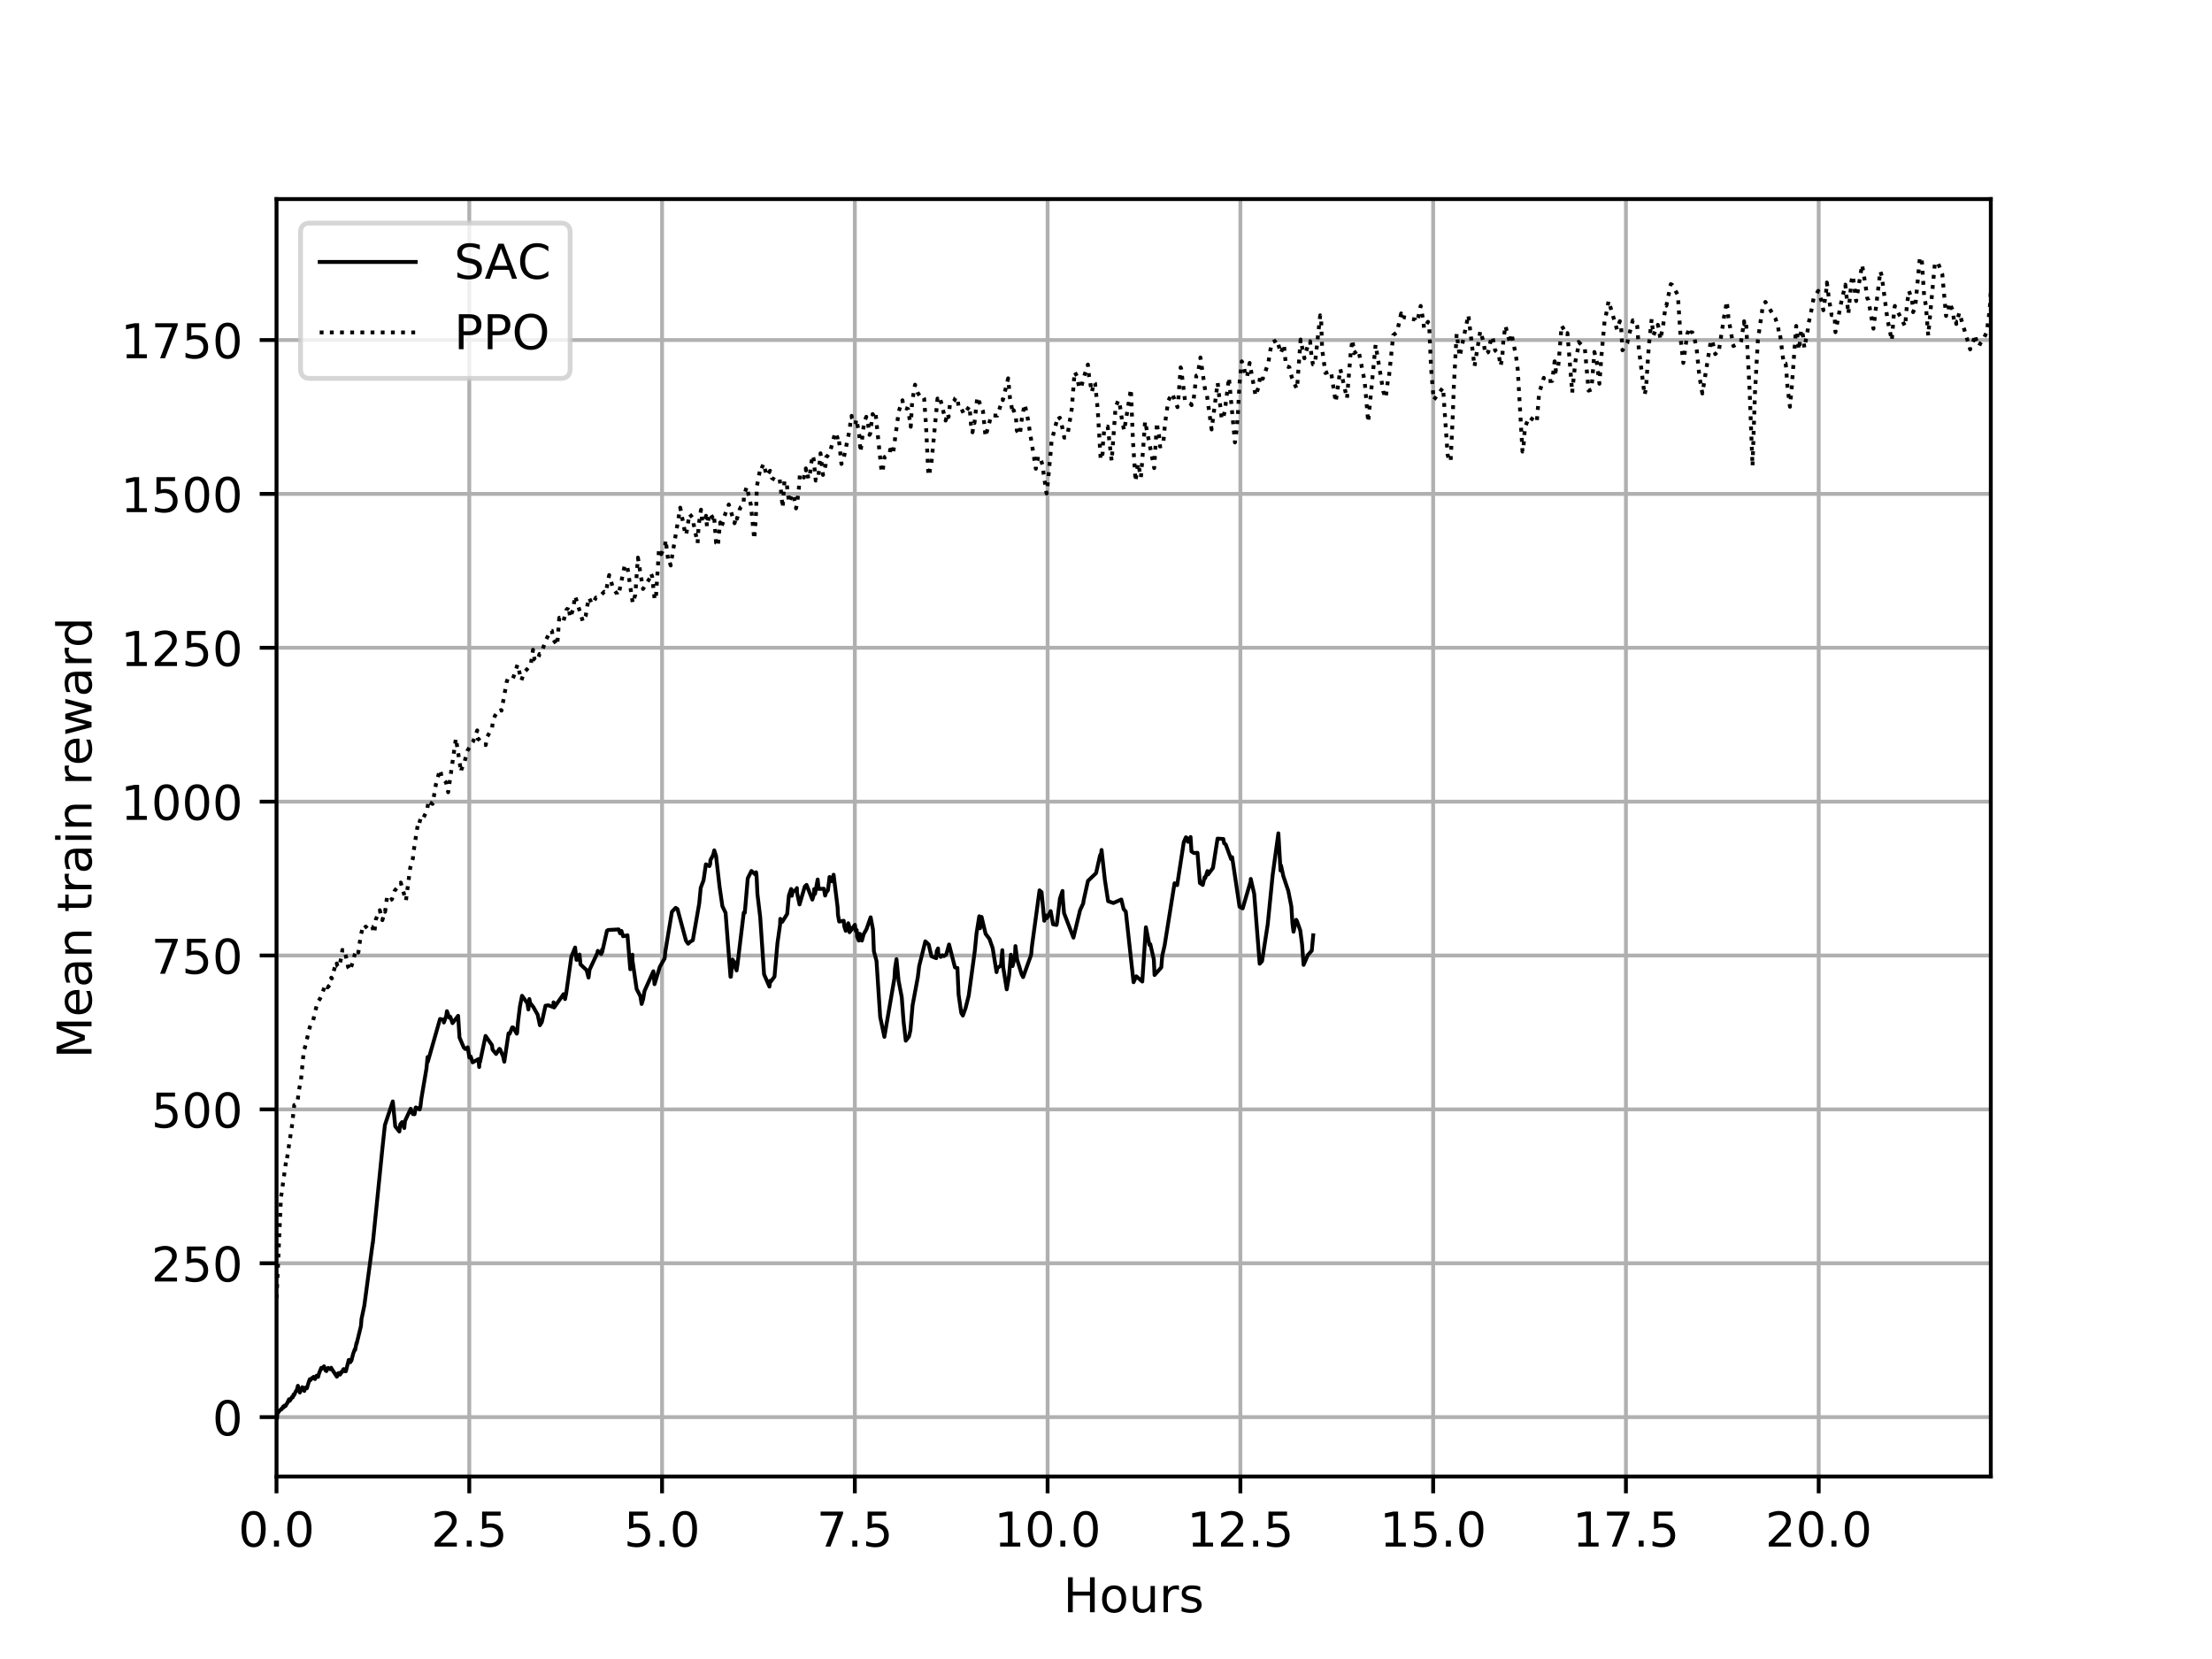 <?xml version="1.0" encoding="utf-8" standalone="no"?>
<!DOCTYPE svg PUBLIC "-//W3C//DTD SVG 1.1//EN"
  "http://www.w3.org/Graphics/SVG/1.1/DTD/svg11.dtd">
<!-- Created with matplotlib (https://matplotlib.org/) -->
<svg height="345.6pt" version="1.1" viewBox="0 0 460.8 345.6" width="460.8pt" xmlns="http://www.w3.org/2000/svg" xmlns:xlink="http://www.w3.org/1999/xlink">
 <defs>
  <style type="text/css">
*{stroke-linecap:butt;stroke-linejoin:round;}
  </style>
 </defs>
 <g id="figure_1">
  <g id="patch_1">
   <path d="M 0 345.6
L 460.8 345.6
L 460.8 0
L 0 0
z
" style="fill:#ffffff;"/>
  </g>
  <g id="axes_1">
   <g id="patch_2">
    <path d="M 57.6 307.584
L 414.72 307.584
L 414.72 41.472
L 57.6 41.472
z
" style="fill:#ffffff;"/>
   </g>
   <g id="matplotlib.axis_1">
    <g id="xtick_1">
     <g id="line2d_1">
      <path clip-path="url(#p09f084dad6)" d="M 57.6 307.584
L 57.6 41.472
" style="fill:none;stroke:#b0b0b0;stroke-linecap:square;stroke-width:0.8;"/>
     </g>
     <g id="line2d_2">
      <defs>
       <path d="M 0 0
L 0 3.5
" id="ma00e499952" style="stroke:#000000;stroke-width:0.8;"/>
      </defs>
      <g>
       <use style="stroke:#000000;stroke-width:0.8;" x="57.6" xlink:href="#ma00e499952" y="307.584"/>
      </g>
     </g>
     <g id="text_1">
      <!-- 0.0 -->
      <defs>
       <path d="M 31.781 66.406
Q 24.172 66.406 20.328 58.906
Q 16.5 51.422 16.5 36.375
Q 16.5 21.391 20.328 13.891
Q 24.172 6.391 31.781 6.391
Q 39.453 6.391 43.281 13.891
Q 47.125 21.391 47.125 36.375
Q 47.125 51.422 43.281 58.906
Q 39.453 66.406 31.781 66.406
z
M 31.781 74.219
Q 44.047 74.219 50.516 64.516
Q 56.984 54.828 56.984 36.375
Q 56.984 17.969 50.516 8.266
Q 44.047 -1.422 31.781 -1.422
Q 19.531 -1.422 13.062 8.266
Q 6.594 17.969 6.594 36.375
Q 6.594 54.828 13.062 64.516
Q 19.531 74.219 31.781 74.219
z
" id="DejaVuSans-48"/>
       <path d="M 10.688 12.406
L 21 12.406
L 21 0
L 10.688 0
z
" id="DejaVuSans-46"/>
      </defs>
      <g transform="translate(49.648 322.182)scale(0.1 -0.1)">
       <use xlink:href="#DejaVuSans-48"/>
       <use x="63.623" xlink:href="#DejaVuSans-46"/>
       <use x="95.41" xlink:href="#DejaVuSans-48"/>
      </g>
     </g>
    </g>
    <g id="xtick_2">
     <g id="line2d_3">
      <path clip-path="url(#p09f084dad6)" d="M 97.759 307.584
L 97.759 41.472
" style="fill:none;stroke:#b0b0b0;stroke-linecap:square;stroke-width:0.8;"/>
     </g>
     <g id="line2d_4">
      <g>
       <use style="stroke:#000000;stroke-width:0.8;" x="97.759" xlink:href="#ma00e499952" y="307.584"/>
      </g>
     </g>
     <g id="text_2">
      <!-- 2.5 -->
      <defs>
       <path d="M 19.188 8.297
L 53.609 8.297
L 53.609 0
L 7.328 0
L 7.328 8.297
Q 12.938 14.109 22.625 23.891
Q 32.328 33.688 34.812 36.531
Q 39.547 41.844 41.422 45.531
Q 43.312 49.219 43.312 52.781
Q 43.312 58.594 39.234 62.25
Q 35.156 65.922 28.609 65.922
Q 23.969 65.922 18.812 64.312
Q 13.672 62.703 7.812 59.422
L 7.812 69.391
Q 13.766 71.781 18.938 73
Q 24.125 74.219 28.422 74.219
Q 39.75 74.219 46.484 68.547
Q 53.219 62.891 53.219 53.422
Q 53.219 48.922 51.531 44.891
Q 49.859 40.875 45.406 35.406
Q 44.188 33.984 37.641 27.219
Q 31.109 20.453 19.188 8.297
z
" id="DejaVuSans-50"/>
       <path d="M 10.797 72.906
L 49.516 72.906
L 49.516 64.594
L 19.828 64.594
L 19.828 46.734
Q 21.969 47.469 24.109 47.828
Q 26.266 48.188 28.422 48.188
Q 40.625 48.188 47.75 41.5
Q 54.891 34.812 54.891 23.391
Q 54.891 11.625 47.562 5.094
Q 40.234 -1.422 26.906 -1.422
Q 22.312 -1.422 17.547 -0.641
Q 12.797 0.141 7.719 1.703
L 7.719 11.625
Q 12.109 9.234 16.797 8.062
Q 21.484 6.891 26.703 6.891
Q 35.156 6.891 40.078 11.328
Q 45.016 15.766 45.016 23.391
Q 45.016 31 40.078 35.438
Q 35.156 39.891 26.703 39.891
Q 22.75 39.891 18.812 39.016
Q 14.891 38.141 10.797 36.281
z
" id="DejaVuSans-53"/>
      </defs>
      <g transform="translate(89.807 322.182)scale(0.1 -0.1)">
       <use xlink:href="#DejaVuSans-50"/>
       <use x="63.623" xlink:href="#DejaVuSans-46"/>
       <use x="95.41" xlink:href="#DejaVuSans-53"/>
      </g>
     </g>
    </g>
    <g id="xtick_3">
     <g id="line2d_5">
      <path clip-path="url(#p09f084dad6)" d="M 137.917 307.584
L 137.917 41.472
" style="fill:none;stroke:#b0b0b0;stroke-linecap:square;stroke-width:0.8;"/>
     </g>
     <g id="line2d_6">
      <g>
       <use style="stroke:#000000;stroke-width:0.8;" x="137.917" xlink:href="#ma00e499952" y="307.584"/>
      </g>
     </g>
     <g id="text_3">
      <!-- 5.0 -->
      <g transform="translate(129.966 322.182)scale(0.1 -0.1)">
       <use xlink:href="#DejaVuSans-53"/>
       <use x="63.623" xlink:href="#DejaVuSans-46"/>
       <use x="95.41" xlink:href="#DejaVuSans-48"/>
      </g>
     </g>
    </g>
    <g id="xtick_4">
     <g id="line2d_7">
      <path clip-path="url(#p09f084dad6)" d="M 178.076 307.584
L 178.076 41.472
" style="fill:none;stroke:#b0b0b0;stroke-linecap:square;stroke-width:0.8;"/>
     </g>
     <g id="line2d_8">
      <g>
       <use style="stroke:#000000;stroke-width:0.8;" x="178.076" xlink:href="#ma00e499952" y="307.584"/>
      </g>
     </g>
     <g id="text_4">
      <!-- 7.5 -->
      <defs>
       <path d="M 8.203 72.906
L 55.078 72.906
L 55.078 68.703
L 28.609 0
L 18.312 0
L 43.219 64.594
L 8.203 64.594
z
" id="DejaVuSans-55"/>
      </defs>
      <g transform="translate(170.125 322.182)scale(0.1 -0.1)">
       <use xlink:href="#DejaVuSans-55"/>
       <use x="63.623" xlink:href="#DejaVuSans-46"/>
       <use x="95.41" xlink:href="#DejaVuSans-53"/>
      </g>
     </g>
    </g>
    <g id="xtick_5">
     <g id="line2d_9">
      <path clip-path="url(#p09f084dad6)" d="M 218.235 307.584
L 218.235 41.472
" style="fill:none;stroke:#b0b0b0;stroke-linecap:square;stroke-width:0.8;"/>
     </g>
     <g id="line2d_10">
      <g>
       <use style="stroke:#000000;stroke-width:0.8;" x="218.235" xlink:href="#ma00e499952" y="307.584"/>
      </g>
     </g>
     <g id="text_5">
      <!-- 10.0 -->
      <defs>
       <path d="M 12.406 8.297
L 28.516 8.297
L 28.516 63.922
L 10.984 60.406
L 10.984 69.391
L 28.422 72.906
L 38.281 72.906
L 38.281 8.297
L 54.391 8.297
L 54.391 0
L 12.406 0
z
" id="DejaVuSans-49"/>
      </defs>
      <g transform="translate(207.102 322.182)scale(0.1 -0.1)">
       <use xlink:href="#DejaVuSans-49"/>
       <use x="63.623" xlink:href="#DejaVuSans-48"/>
       <use x="127.246" xlink:href="#DejaVuSans-46"/>
       <use x="159.033" xlink:href="#DejaVuSans-48"/>
      </g>
     </g>
    </g>
    <g id="xtick_6">
     <g id="line2d_11">
      <path clip-path="url(#p09f084dad6)" d="M 258.394 307.584
L 258.394 41.472
" style="fill:none;stroke:#b0b0b0;stroke-linecap:square;stroke-width:0.8;"/>
     </g>
     <g id="line2d_12">
      <g>
       <use style="stroke:#000000;stroke-width:0.8;" x="258.394" xlink:href="#ma00e499952" y="307.584"/>
      </g>
     </g>
     <g id="text_6">
      <!-- 12.5 -->
      <g transform="translate(247.261 322.182)scale(0.1 -0.1)">
       <use xlink:href="#DejaVuSans-49"/>
       <use x="63.623" xlink:href="#DejaVuSans-50"/>
       <use x="127.246" xlink:href="#DejaVuSans-46"/>
       <use x="159.033" xlink:href="#DejaVuSans-53"/>
      </g>
     </g>
    </g>
    <g id="xtick_7">
     <g id="line2d_13">
      <path clip-path="url(#p09f084dad6)" d="M 298.552 307.584
L 298.552 41.472
" style="fill:none;stroke:#b0b0b0;stroke-linecap:square;stroke-width:0.8;"/>
     </g>
     <g id="line2d_14">
      <g>
       <use style="stroke:#000000;stroke-width:0.8;" x="298.552" xlink:href="#ma00e499952" y="307.584"/>
      </g>
     </g>
     <g id="text_7">
      <!-- 15.0 -->
      <g transform="translate(287.419 322.182)scale(0.1 -0.1)">
       <use xlink:href="#DejaVuSans-49"/>
       <use x="63.623" xlink:href="#DejaVuSans-53"/>
       <use x="127.246" xlink:href="#DejaVuSans-46"/>
       <use x="159.033" xlink:href="#DejaVuSans-48"/>
      </g>
     </g>
    </g>
    <g id="xtick_8">
     <g id="line2d_15">
      <path clip-path="url(#p09f084dad6)" d="M 338.711 307.584
L 338.711 41.472
" style="fill:none;stroke:#b0b0b0;stroke-linecap:square;stroke-width:0.8;"/>
     </g>
     <g id="line2d_16">
      <g>
       <use style="stroke:#000000;stroke-width:0.8;" x="338.711" xlink:href="#ma00e499952" y="307.584"/>
      </g>
     </g>
     <g id="text_8">
      <!-- 17.5 -->
      <g transform="translate(327.578 322.182)scale(0.1 -0.1)">
       <use xlink:href="#DejaVuSans-49"/>
       <use x="63.623" xlink:href="#DejaVuSans-55"/>
       <use x="127.246" xlink:href="#DejaVuSans-46"/>
       <use x="159.033" xlink:href="#DejaVuSans-53"/>
      </g>
     </g>
    </g>
    <g id="xtick_9">
     <g id="line2d_17">
      <path clip-path="url(#p09f084dad6)" d="M 378.87 307.584
L 378.87 41.472
" style="fill:none;stroke:#b0b0b0;stroke-linecap:square;stroke-width:0.8;"/>
     </g>
     <g id="line2d_18">
      <g>
       <use style="stroke:#000000;stroke-width:0.8;" x="378.87" xlink:href="#ma00e499952" y="307.584"/>
      </g>
     </g>
     <g id="text_9">
      <!-- 20.0 -->
      <g transform="translate(367.737 322.182)scale(0.1 -0.1)">
       <use xlink:href="#DejaVuSans-50"/>
       <use x="63.623" xlink:href="#DejaVuSans-48"/>
       <use x="127.246" xlink:href="#DejaVuSans-46"/>
       <use x="159.033" xlink:href="#DejaVuSans-48"/>
      </g>
     </g>
    </g>
    <g id="text_10">
     <!-- Hours -->
     <defs>
      <path d="M 9.812 72.906
L 19.672 72.906
L 19.672 43.016
L 55.516 43.016
L 55.516 72.906
L 65.375 72.906
L 65.375 0
L 55.516 0
L 55.516 34.719
L 19.672 34.719
L 19.672 0
L 9.812 0
z
" id="DejaVuSans-72"/>
      <path d="M 30.609 48.391
Q 23.391 48.391 19.188 42.75
Q 14.984 37.109 14.984 27.297
Q 14.984 17.484 19.156 11.844
Q 23.344 6.203 30.609 6.203
Q 37.797 6.203 41.984 11.859
Q 46.188 17.531 46.188 27.297
Q 46.188 37.016 41.984 42.703
Q 37.797 48.391 30.609 48.391
z
M 30.609 56
Q 42.328 56 49.016 48.375
Q 55.719 40.766 55.719 27.297
Q 55.719 13.875 49.016 6.219
Q 42.328 -1.422 30.609 -1.422
Q 18.844 -1.422 12.172 6.219
Q 5.516 13.875 5.516 27.297
Q 5.516 40.766 12.172 48.375
Q 18.844 56 30.609 56
z
" id="DejaVuSans-111"/>
      <path d="M 8.5 21.578
L 8.5 54.688
L 17.484 54.688
L 17.484 21.922
Q 17.484 14.156 20.5 10.266
Q 23.531 6.391 29.594 6.391
Q 36.859 6.391 41.078 11.031
Q 45.312 15.672 45.312 23.688
L 45.312 54.688
L 54.297 54.688
L 54.297 0
L 45.312 0
L 45.312 8.406
Q 42.047 3.422 37.719 1
Q 33.406 -1.422 27.688 -1.422
Q 18.266 -1.422 13.375 4.438
Q 8.5 10.297 8.5 21.578
z
M 31.109 56
z
" id="DejaVuSans-117"/>
      <path d="M 41.109 46.297
Q 39.594 47.172 37.812 47.578
Q 36.031 48 33.891 48
Q 26.266 48 22.188 43.047
Q 18.109 38.094 18.109 28.812
L 18.109 0
L 9.078 0
L 9.078 54.688
L 18.109 54.688
L 18.109 46.188
Q 20.953 51.172 25.484 53.578
Q 30.031 56 36.531 56
Q 37.453 56 38.578 55.875
Q 39.703 55.766 41.062 55.516
z
" id="DejaVuSans-114"/>
      <path d="M 44.281 53.078
L 44.281 44.578
Q 40.484 46.531 36.375 47.5
Q 32.281 48.484 27.875 48.484
Q 21.188 48.484 17.844 46.438
Q 14.5 44.391 14.5 40.281
Q 14.5 37.156 16.891 35.375
Q 19.281 33.594 26.516 31.984
L 29.594 31.297
Q 39.156 29.25 43.188 25.516
Q 47.219 21.781 47.219 15.094
Q 47.219 7.469 41.188 3.016
Q 35.156 -1.422 24.609 -1.422
Q 20.219 -1.422 15.453 -0.562
Q 10.688 0.297 5.422 2
L 5.422 11.281
Q 10.406 8.688 15.234 7.391
Q 20.062 6.109 24.812 6.109
Q 31.156 6.109 34.562 8.281
Q 37.984 10.453 37.984 14.406
Q 37.984 18.062 35.516 20.016
Q 33.062 21.969 24.703 23.781
L 21.578 24.516
Q 13.234 26.266 9.516 29.906
Q 5.812 33.547 5.812 39.891
Q 5.812 47.609 11.281 51.797
Q 16.75 56 26.812 56
Q 31.781 56 36.172 55.266
Q 40.578 54.547 44.281 53.078
z
" id="DejaVuSans-115"/>
     </defs>
     <g transform="translate(221.512 335.861)scale(0.1 -0.1)">
      <use xlink:href="#DejaVuSans-72"/>
      <use x="75.195" xlink:href="#DejaVuSans-111"/>
      <use x="136.377" xlink:href="#DejaVuSans-117"/>
      <use x="199.756" xlink:href="#DejaVuSans-114"/>
      <use x="240.869" xlink:href="#DejaVuSans-115"/>
     </g>
    </g>
   </g>
   <g id="matplotlib.axis_2">
    <g id="ytick_1">
     <g id="line2d_19">
      <path clip-path="url(#p09f084dad6)" d="M 57.6 295.216
L 414.72 295.216
" style="fill:none;stroke:#b0b0b0;stroke-linecap:square;stroke-width:0.8;"/>
     </g>
     <g id="line2d_20">
      <defs>
       <path d="M 0 0
L -3.5 0
" id="m5ec43f3c67" style="stroke:#000000;stroke-width:0.8;"/>
      </defs>
      <g>
       <use style="stroke:#000000;stroke-width:0.8;" x="57.6" xlink:href="#m5ec43f3c67" y="295.216"/>
      </g>
     </g>
     <g id="text_11">
      <!-- 0 -->
      <g transform="translate(44.237 299.015)scale(0.1 -0.1)">
       <use xlink:href="#DejaVuSans-48"/>
      </g>
     </g>
    </g>
    <g id="ytick_2">
     <g id="line2d_21">
      <path clip-path="url(#p09f084dad6)" d="M 57.6 263.161
L 414.72 263.161
" style="fill:none;stroke:#b0b0b0;stroke-linecap:square;stroke-width:0.8;"/>
     </g>
     <g id="line2d_22">
      <g>
       <use style="stroke:#000000;stroke-width:0.8;" x="57.6" xlink:href="#m5ec43f3c67" y="263.161"/>
      </g>
     </g>
     <g id="text_12">
      <!-- 250 -->
      <g transform="translate(31.512 266.96)scale(0.1 -0.1)">
       <use xlink:href="#DejaVuSans-50"/>
       <use x="63.623" xlink:href="#DejaVuSans-53"/>
       <use x="127.246" xlink:href="#DejaVuSans-48"/>
      </g>
     </g>
    </g>
    <g id="ytick_3">
     <g id="line2d_23">
      <path clip-path="url(#p09f084dad6)" d="M 57.6 231.106
L 414.72 231.106
" style="fill:none;stroke:#b0b0b0;stroke-linecap:square;stroke-width:0.8;"/>
     </g>
     <g id="line2d_24">
      <g>
       <use style="stroke:#000000;stroke-width:0.8;" x="57.6" xlink:href="#m5ec43f3c67" y="231.106"/>
      </g>
     </g>
     <g id="text_13">
      <!-- 500 -->
      <g transform="translate(31.512 234.906)scale(0.1 -0.1)">
       <use xlink:href="#DejaVuSans-53"/>
       <use x="63.623" xlink:href="#DejaVuSans-48"/>
       <use x="127.246" xlink:href="#DejaVuSans-48"/>
      </g>
     </g>
    </g>
    <g id="ytick_4">
     <g id="line2d_25">
      <path clip-path="url(#p09f084dad6)" d="M 57.6 199.051
L 414.72 199.051
" style="fill:none;stroke:#b0b0b0;stroke-linecap:square;stroke-width:0.8;"/>
     </g>
     <g id="line2d_26">
      <g>
       <use style="stroke:#000000;stroke-width:0.8;" x="57.6" xlink:href="#m5ec43f3c67" y="199.051"/>
      </g>
     </g>
     <g id="text_14">
      <!-- 750 -->
      <g transform="translate(31.512 202.851)scale(0.1 -0.1)">
       <use xlink:href="#DejaVuSans-55"/>
       <use x="63.623" xlink:href="#DejaVuSans-53"/>
       <use x="127.246" xlink:href="#DejaVuSans-48"/>
      </g>
     </g>
    </g>
    <g id="ytick_5">
     <g id="line2d_27">
      <path clip-path="url(#p09f084dad6)" d="M 57.6 166.996
L 414.72 166.996
" style="fill:none;stroke:#b0b0b0;stroke-linecap:square;stroke-width:0.8;"/>
     </g>
     <g id="line2d_28">
      <g>
       <use style="stroke:#000000;stroke-width:0.8;" x="57.6" xlink:href="#m5ec43f3c67" y="166.996"/>
      </g>
     </g>
     <g id="text_15">
      <!-- 1000 -->
      <g transform="translate(25.15 170.796)scale(0.1 -0.1)">
       <use xlink:href="#DejaVuSans-49"/>
       <use x="63.623" xlink:href="#DejaVuSans-48"/>
       <use x="127.246" xlink:href="#DejaVuSans-48"/>
       <use x="190.869" xlink:href="#DejaVuSans-48"/>
      </g>
     </g>
    </g>
    <g id="ytick_6">
     <g id="line2d_29">
      <path clip-path="url(#p09f084dad6)" d="M 57.6 134.942
L 414.72 134.942
" style="fill:none;stroke:#b0b0b0;stroke-linecap:square;stroke-width:0.8;"/>
     </g>
     <g id="line2d_30">
      <g>
       <use style="stroke:#000000;stroke-width:0.8;" x="57.6" xlink:href="#m5ec43f3c67" y="134.942"/>
      </g>
     </g>
     <g id="text_16">
      <!-- 1250 -->
      <g transform="translate(25.15 138.741)scale(0.1 -0.1)">
       <use xlink:href="#DejaVuSans-49"/>
       <use x="63.623" xlink:href="#DejaVuSans-50"/>
       <use x="127.246" xlink:href="#DejaVuSans-53"/>
       <use x="190.869" xlink:href="#DejaVuSans-48"/>
      </g>
     </g>
    </g>
    <g id="ytick_7">
     <g id="line2d_31">
      <path clip-path="url(#p09f084dad6)" d="M 57.6 102.887
L 414.72 102.887
" style="fill:none;stroke:#b0b0b0;stroke-linecap:square;stroke-width:0.8;"/>
     </g>
     <g id="line2d_32">
      <g>
       <use style="stroke:#000000;stroke-width:0.8;" x="57.6" xlink:href="#m5ec43f3c67" y="102.887"/>
      </g>
     </g>
     <g id="text_17">
      <!-- 1500 -->
      <g transform="translate(25.15 106.686)scale(0.1 -0.1)">
       <use xlink:href="#DejaVuSans-49"/>
       <use x="63.623" xlink:href="#DejaVuSans-53"/>
       <use x="127.246" xlink:href="#DejaVuSans-48"/>
       <use x="190.869" xlink:href="#DejaVuSans-48"/>
      </g>
     </g>
    </g>
    <g id="ytick_8">
     <g id="line2d_33">
      <path clip-path="url(#p09f084dad6)" d="M 57.6 70.832
L 414.72 70.832
" style="fill:none;stroke:#b0b0b0;stroke-linecap:square;stroke-width:0.8;"/>
     </g>
     <g id="line2d_34">
      <g>
       <use style="stroke:#000000;stroke-width:0.8;" x="57.6" xlink:href="#m5ec43f3c67" y="70.832"/>
      </g>
     </g>
     <g id="text_18">
      <!-- 1750 -->
      <g transform="translate(25.15 74.631)scale(0.1 -0.1)">
       <use xlink:href="#DejaVuSans-49"/>
       <use x="63.623" xlink:href="#DejaVuSans-55"/>
       <use x="127.246" xlink:href="#DejaVuSans-53"/>
       <use x="190.869" xlink:href="#DejaVuSans-48"/>
      </g>
     </g>
    </g>
    <g id="text_19">
     <!-- Mean train reward -->
     <defs>
      <path d="M 9.812 72.906
L 24.516 72.906
L 43.109 23.297
L 61.812 72.906
L 76.516 72.906
L 76.516 0
L 66.891 0
L 66.891 64.016
L 48.094 14.016
L 38.188 14.016
L 19.391 64.016
L 19.391 0
L 9.812 0
z
" id="DejaVuSans-77"/>
      <path d="M 56.203 29.594
L 56.203 25.203
L 14.891 25.203
Q 15.484 15.922 20.484 11.062
Q 25.484 6.203 34.422 6.203
Q 39.594 6.203 44.453 7.469
Q 49.312 8.734 54.109 11.281
L 54.109 2.781
Q 49.266 0.734 44.188 -0.344
Q 39.109 -1.422 33.891 -1.422
Q 20.797 -1.422 13.156 6.188
Q 5.516 13.812 5.516 26.812
Q 5.516 40.234 12.766 48.109
Q 20.016 56 32.328 56
Q 43.359 56 49.781 48.891
Q 56.203 41.797 56.203 29.594
z
M 47.219 32.234
Q 47.125 39.594 43.094 43.984
Q 39.062 48.391 32.422 48.391
Q 24.906 48.391 20.391 44.141
Q 15.875 39.891 15.188 32.172
z
" id="DejaVuSans-101"/>
      <path d="M 34.281 27.484
Q 23.391 27.484 19.188 25
Q 14.984 22.516 14.984 16.5
Q 14.984 11.719 18.141 8.906
Q 21.297 6.109 26.703 6.109
Q 34.188 6.109 38.703 11.406
Q 43.219 16.703 43.219 25.484
L 43.219 27.484
z
M 52.203 31.203
L 52.203 0
L 43.219 0
L 43.219 8.297
Q 40.141 3.328 35.547 0.953
Q 30.953 -1.422 24.312 -1.422
Q 15.922 -1.422 10.953 3.297
Q 6 8.016 6 15.922
Q 6 25.141 12.172 29.828
Q 18.359 34.516 30.609 34.516
L 43.219 34.516
L 43.219 35.406
Q 43.219 41.609 39.141 45
Q 35.062 48.391 27.688 48.391
Q 23 48.391 18.547 47.266
Q 14.109 46.141 10.016 43.891
L 10.016 52.203
Q 14.938 54.109 19.578 55.047
Q 24.219 56 28.609 56
Q 40.484 56 46.344 49.844
Q 52.203 43.703 52.203 31.203
z
" id="DejaVuSans-97"/>
      <path d="M 54.891 33.016
L 54.891 0
L 45.906 0
L 45.906 32.719
Q 45.906 40.484 42.875 44.328
Q 39.844 48.188 33.797 48.188
Q 26.516 48.188 22.312 43.547
Q 18.109 38.922 18.109 30.906
L 18.109 0
L 9.078 0
L 9.078 54.688
L 18.109 54.688
L 18.109 46.188
Q 21.344 51.125 25.703 53.562
Q 30.078 56 35.797 56
Q 45.219 56 50.047 50.172
Q 54.891 44.344 54.891 33.016
z
" id="DejaVuSans-110"/>
      <path id="DejaVuSans-32"/>
      <path d="M 18.312 70.219
L 18.312 54.688
L 36.812 54.688
L 36.812 47.703
L 18.312 47.703
L 18.312 18.016
Q 18.312 11.328 20.141 9.422
Q 21.969 7.516 27.594 7.516
L 36.812 7.516
L 36.812 0
L 27.594 0
Q 17.188 0 13.234 3.875
Q 9.281 7.766 9.281 18.016
L 9.281 47.703
L 2.688 47.703
L 2.688 54.688
L 9.281 54.688
L 9.281 70.219
z
" id="DejaVuSans-116"/>
      <path d="M 9.422 54.688
L 18.406 54.688
L 18.406 0
L 9.422 0
z
M 9.422 75.984
L 18.406 75.984
L 18.406 64.594
L 9.422 64.594
z
" id="DejaVuSans-105"/>
      <path d="M 4.203 54.688
L 13.188 54.688
L 24.422 12.016
L 35.594 54.688
L 46.188 54.688
L 57.422 12.016
L 68.609 54.688
L 77.594 54.688
L 63.281 0
L 52.688 0
L 40.922 44.828
L 29.109 0
L 18.5 0
z
" id="DejaVuSans-119"/>
      <path d="M 45.406 46.391
L 45.406 75.984
L 54.391 75.984
L 54.391 0
L 45.406 0
L 45.406 8.203
Q 42.578 3.328 38.25 0.953
Q 33.938 -1.422 27.875 -1.422
Q 17.969 -1.422 11.734 6.484
Q 5.516 14.406 5.516 27.297
Q 5.516 40.188 11.734 48.094
Q 17.969 56 27.875 56
Q 33.938 56 38.25 53.625
Q 42.578 51.266 45.406 46.391
z
M 14.797 27.297
Q 14.797 17.391 18.875 11.75
Q 22.953 6.109 30.078 6.109
Q 37.203 6.109 41.297 11.75
Q 45.406 17.391 45.406 27.297
Q 45.406 37.203 41.297 42.844
Q 37.203 48.484 30.078 48.484
Q 22.953 48.484 18.875 42.844
Q 14.797 37.203 14.797 27.297
z
" id="DejaVuSans-100"/>
     </defs>
     <g transform="translate(19.07 220.48)rotate(-90)scale(0.1 -0.1)">
      <use xlink:href="#DejaVuSans-77"/>
      <use x="86.279" xlink:href="#DejaVuSans-101"/>
      <use x="147.803" xlink:href="#DejaVuSans-97"/>
      <use x="209.082" xlink:href="#DejaVuSans-110"/>
      <use x="272.461" xlink:href="#DejaVuSans-32"/>
      <use x="304.248" xlink:href="#DejaVuSans-116"/>
      <use x="343.457" xlink:href="#DejaVuSans-114"/>
      <use x="384.57" xlink:href="#DejaVuSans-97"/>
      <use x="445.85" xlink:href="#DejaVuSans-105"/>
      <use x="473.633" xlink:href="#DejaVuSans-110"/>
      <use x="537.012" xlink:href="#DejaVuSans-32"/>
      <use x="568.799" xlink:href="#DejaVuSans-114"/>
      <use x="609.881" xlink:href="#DejaVuSans-101"/>
      <use x="671.404" xlink:href="#DejaVuSans-119"/>
      <use x="753.191" xlink:href="#DejaVuSans-97"/>
      <use x="814.471" xlink:href="#DejaVuSans-114"/>
      <use x="855.568" xlink:href="#DejaVuSans-100"/>
     </g>
    </g>
   </g>
   <g id="line2d_35">
    <path clip-path="url(#p09f084dad6)" d="M 57.6 294.694
L 57.633 294.55
L 57.679 295.138
L 57.714 295.488
L 57.743 294.935
L 57.868 293.921
L 57.889 293.956
L 58.046 294.18
L 58.104 294.029
L 58.213 293.812
L 58.225 293.82
L 58.402 293.744
L 58.403 293.736
L 58.555 293.544
L 58.728 293.373
L 58.605 293.626
L 58.736 293.399
L 58.771 293.438
L 58.813 293.346
L 58.837 293.366
L 58.984 293.004
L 59.018 293.092
L 59.068 293.198
L 59.128 293.108
L 59.265 292.802
L 59.282 292.827
L 59.373 292.961
L 59.421 292.914
L 59.537 292.82
L 59.441 292.929
L 59.539 292.828
L 59.916 292.107
L 59.926 292.191
L 59.985 291.973
L 60.155 291.655
L 60.187 291.502
L 60.26 291.678
L 60.28 291.644
L 60.314 291.771
L 60.359 291.815
L 60.421 291.745
L 60.433 291.727
L 60.662 291.254
L 60.726 291.309
L 60.744 291.234
L 60.855 290.988
L 60.898 291.02
L 60.997 291.078
L 61.169 290.485
L 61.184 290.541
L 61.243 290.66
L 61.294 290.578
L 61.594 289.874
L 61.729 289.717
L 61.734 289.759
L 61.894 289.356
L 62.056 288.687
L 62.097 288.915
L 62.463 290.093
L 62.956 288.985
L 63.113 289.463
L 63.169 289.346
L 63.202 289.1
L 63.272 289.169
L 63.294 289.18
L 63.398 289.762
L 63.447 289.519
L 63.509 289.311
L 63.514 289.32
L 63.617 289.183
L 63.623 289.215
L 63.681 289.054
L 63.765 289.099
L 63.909 289.222
L 63.946 289.155
L 64.365 287.75
L 64.542 287.314
L 64.624 287.56
L 64.675 287.412
L 64.818 287.317
L 64.972 287.072
L 65.14 287.133
L 65.156 287.059
L 65.319 286.827
L 65.569 287.208
L 65.616 287.284
L 65.628 287.151
L 65.732 287.068
L 65.938 286.594
L 66.018 286.598
L 66.139 286.772
L 66.262 286.837
L 66.471 286.086
L 66.93 284.939
L 66.991 285.162
L 67.064 285.127
L 67.375 284.781
L 67.419 284.989
L 67.463 284.835
L 67.501 284.624
L 67.521 284.676
L 67.825 285.51
L 68.009 285.62
L 68.028 285.525
L 68.347 284.961
L 68.356 285.01
L 68.867 285.255
L 68.99 284.93
L 69.041 285.058
L 70.171 286.787
L 70.273 286.646
L 70.464 286.054
L 70.475 286.129
L 70.603 286.028
L 70.696 286.318
L 70.736 286.285
L 70.823 286.233
L 70.831 286.36
L 70.861 286.324
L 71.129 285.78
L 71.164 285.916
L 71.525 285.263
L 71.536 285.388
L 71.591 285.201
L 71.748 285.367
L 71.861 285.671
L 72.051 285.654
L 72.646 283.308
L 72.87 283.286
L 72.994 283.774
L 73.036 283.681
L 73.222 283.395
L 73.552 282.053
L 73.797 281.39
L 73.922 281.045
L 73.981 281.23
L 74.27 279.731
L 74.296 279.911
L 75.193 276.22
L 75.305 274.797
L 75.894 271.99
L 77.637 258.942
L 77.663 259.008
L 79.679 239.067
L 80.182 234.376
L 81.829 229.445
L 82.334 234.63
L 83.189 235.72
L 83.378 234.22
L 83.755 233.754
L 84.211 234.992
L 84.372 233.518
L 85.549 230.988
L 86.007 232.082
L 86.355 232.115
L 86.617 230.695
L 86.869 230.791
L 87.419 231.119
L 87.593 230.46
L 87.779 228.857
L 88.837 222.609
L 89.073 220.202
L 89.113 221.21
L 91.667 212.271
L 92.426 212.422
L 92.466 213.006
L 92.964 211.625
L 93.103 210.65
L 93.596 212.003
L 93.811 211.823
L 94.267 213.139
L 95.436 211.614
L 95.723 216.138
L 96.619 218.232
L 96.953 218.534
L 97.436 218.177
L 97.781 220.319
L 98.055 220.096
L 98.456 221.309
L 99.661 220.639
L 99.825 222.276
L 99.864 221.485
L 99.996 221.248
L 101.149 215.802
L 102.49 217.727
L 102.605 218.652
L 103.343 219.561
L 104.038 218.491
L 104.154 218.557
L 104.801 220.051
L 105.056 221.181
L 105.941 215.263
L 106.175 215.345
L 106.703 214.029
L 106.78 214.269
L 106.896 214.04
L 107.655 215.332
L 107.721 215.154
L 107.913 212.909
L 108.315 209.631
L 108.747 207.44
L 109.865 209.005
L 110.07 210.293
L 110.279 208.117
L 110.433 208.929
L 111.098 209.768
L 112.001 211.375
L 112.472 213.575
L 112.879 212.896
L 113.635 209.507
L 114.226 209.421
L 115.272 209.803
L 115.31 208.809
L 115.431 209.883
L 117.407 207.092
L 117.709 208.126
L 117.962 206.851
L 119.018 199.32
L 119.807 197.38
L 120.086 199.952
L 120.651 199.839
L 120.728 198.847
L 120.922 200.895
L 122.201 202.112
L 122.604 203.649
L 122.817 202.011
L 124.441 198.536
L 124.53 198.083
L 125.244 198.761
L 125.429 197.807
L 125.445 198.333
L 126.444 193.891
L 126.69 193.735
L 128.887 193.613
L 129.165 194.421
L 129.451 193.924
L 129.797 195.03
L 129.913 195.035
L 130.718 194.831
L 131.294 201.91
L 131.667 201.023
L 131.744 198.876
L 131.745 200.03
L 132.625 206.038
L 133.388 207.501
L 133.662 209.148
L 133.966 208.181
L 134.262 206.456
L 136.108 202.332
L 136.347 205.026
L 137.455 201.42
L 138.456 199.652
L 138.605 198.19
L 139.973 189.944
L 140.75 189.119
L 141.129 189.373
L 142.91 195.976
L 143.35 196.597
L 143.731 196.219
L 144.33 195.855
L 145.668 188.163
L 145.975 184.946
L 146.562 183.385
L 147.046 180.054
L 147.788 180.419
L 147.951 179.964
L 147.989 179.194
L 148.563 178.102
L 148.794 177.145
L 149.17 178.33
L 149.913 184.833
L 150.487 188.78
L 151.152 190.168
L 152.177 203.481
L 152.258 203.471
L 152.584 199.892
L 153.081 200.558
L 153.21 201.586
L 153.442 202.161
L 153.622 201.007
L 154.94 190.112
L 155.155 190.143
L 155.773 182.96
L 156.539 181.437
L 157.431 182.247
L 157.508 181.709
L 157.546 182.005
L 157.613 182.542
L 157.784 186.232
L 158.364 191.058
L 159.169 202.972
L 160.284 205.529
L 160.437 204.319
L 160.463 204.622
L 161.341 203.455
L 161.95 196.523
L 162.508 192.603
L 162.547 191.411
L 162.956 192.039
L 163.983 190.387
L 164.343 186.545
L 164.801 185.195
L 164.94 186.609
L 165.133 185.74
L 165.43 185.525
L 165.76 185.571
L 166.012 185.003
L 166.024 185.923
L 166.559 188.411
L 167.656 184.678
L 168.022 184.334
L 169.223 187.408
L 169.565 186.313
L 169.604 185.214
L 169.789 186.192
L 170.337 183.211
L 170.545 185.18
L 171.627 185.137
L 171.891 186.571
L 172.098 185.899
L 172.475 185.468
L 172.811 182.69
L 173.277 183.595
L 173.656 182.218
L 174.489 189.015
L 174.567 190.611
L 174.816 191.975
L 175.76 191.811
L 175.88 192.968
L 176.187 193.92
L 176.702 192.326
L 176.896 192.938
L 176.974 194.195
L 178.089 192.659
L 178.246 193.915
L 178.473 193.753
L 178.55 195.132
L 178.909 195.942
L 179.11 194.527
L 179.55 195.944
L 179.921 194.597
L 180.499 193.573
L 181.373 191.088
L 181.858 193.64
L 182.047 198.165
L 182.593 200.181
L 183.358 211.856
L 184.231 215.997
L 186.33 203.758
L 186.446 201.77
L 186.754 199.81
L 187.19 204.299
L 187.851 207.738
L 188.225 212.76
L 188.688 216.798
L 189.354 215.933
L 189.656 214.616
L 190.105 209.436
L 191.201 203.555
L 191.479 201.262
L 192.765 196.101
L 193.461 196.753
L 194.04 199.207
L 195.035 199.608
L 195.145 198.075
L 195.172 198.093
L 195.412 197.574
L 195.452 198.679
L 195.976 199.337
L 196.308 198.996
L 196.638 199.181
L 197.128 198.828
L 197.705 196.752
L 198.929 201.499
L 199.367 201.747
L 199.444 201.639
L 199.694 207.191
L 200.245 210.992
L 200.579 211.561
L 201.148 209.995
L 201.804 207.393
L 203.074 198.061
L 203.426 194.44
L 203.998 190.874
L 204.155 193.377
L 204.477 191.009
L 205.32 194.539
L 206.123 195.598
L 206.788 197.504
L 207.598 202.513
L 207.735 201.716
L 208.514 201.122
L 208.802 197.94
L 208.973 201.426
L 209.722 206.098
L 210.205 203.24
L 210.588 198.882
L 210.933 201.254
L 211.422 199.345
L 211.535 197.085
L 211.881 199.864
L 212.833 202.991
L 213.136 203.546
L 214.806 198.897
L 214.951 197.269
L 216.554 185.475
L 216.978 185.855
L 217.539 191.814
L 217.818 190.702
L 218.087 191.268
L 218.872 189.8
L 219.376 192.549
L 220.093 192.69
L 220.203 192.133
L 220.809 187.175
L 221.344 185.6
L 221.385 187.037
L 221.662 190.215
L 223.617 195.324
L 224.998 189.617
L 225.648 188.201
L 225.767 187.455
L 226.645 183.499
L 228.335 181.887
L 229.147 178.247
L 229.412 177.706
L 229.476 177.061
L 230.157 183.224
L 230.84 187.727
L 231.933 188.114
L 233.592 187.38
L 234.071 189.381
L 234.525 189.905
L 236.138 204.615
L 236.711 203.381
L 237.962 204.472
L 238.711 193.162
L 239.44 196.833
L 239.632 196.7
L 240.367 199.877
L 240.512 203.119
L 241.922 201.523
L 242.11 199.13
L 242.608 196.971
L 244.677 184.001
L 245.223 184.396
L 246.606 175.425
L 247.045 174.421
L 247.161 174.482
L 247.471 175.377
L 248.016 174.369
L 248.209 177.376
L 248.733 177.7
L 249.459 177.652
L 249.961 183.948
L 250.56 184.352
L 250.935 182.742
L 251.062 182.934
L 251.529 181.462
L 251.562 181.62
L 251.661 182.172
L 252.684 180.799
L 253.64 174.694
L 254.844 174.775
L 255.005 175.66
L 255.343 175.925
L 256.458 178.961
L 256.677 178.563
L 258.22 188.887
L 258.874 189.235
L 260.536 183.57
L 260.556 183.09
L 261.273 186.212
L 262.412 200.764
L 262.906 200.235
L 264.096 192.52
L 265.117 182.289
L 266.308 173.593
L 266.758 181.353
L 266.859 180.289
L 267.339 182.502
L 268.376 185.595
L 269.011 188.819
L 269.239 192.378
L 269.464 194.099
L 270.013 191.612
L 270.172 191.85
L 270.861 193.802
L 271.247 196.731
L 271.561 201.006
L 272.455 198.944
L 273.267 198.037
L 273.571 194.837
L 273.571 194.837
" style="fill:none;stroke:#000000;stroke-linecap:square;stroke-width:0.8;"/>
   </g>
   <g id="line2d_36">
    <path clip-path="url(#p09f084dad6)" d="M 57.6 270.424
L 57.624 270.236
L 58.522 249.549
L 59.61 241.82
L 59.68 242.029
L 60.818 234.537
L 61.303 230.205
L 61.594 230.127
L 61.646 229.554
L 62.025 229.122
L 62.286 227.027
L 62.689 225.114
L 63.295 218.777
L 63.336 218.727
L 63.531 218.182
L 64.529 214.002
L 64.879 213.067
L 65.242 212.541
L 66.092 208.932
L 66.706 207.971
L 67.681 205.458
L 68.033 205.098
L 68.246 205.698
L 68.693 205.194
L 69.012 203.662
L 69.126 203.846
L 69.922 200.799
L 70.094 201.086
L 70.156 200.704
L 70.288 201.236
L 70.601 201.488
L 71.089 199.555
L 71.322 197.885
L 71.647 198.01
L 71.771 197.851
L 72.53 201.483
L 72.957 202.175
L 74.173 197.888
L 74.211 197.957
L 74.57 198.067
L 74.65 198.423
L 75.155 194.858
L 75.561 193.26
L 75.724 193.643
L 75.767 193.521
L 76.104 193.106
L 76.203 193.034
L 76.518 193.426
L 76.561 192.997
L 77.535 193.104
L 77.969 194.401
L 78.315 191.472
L 79.111 189.612
L 79.655 191.688
L 80.197 189.874
L 80.22 189.948
L 80.628 186.88
L 81.108 187.663
L 81.643 187.349
L 82.217 185.565
L 83.487 183.857
L 84.561 187.643
L 85.458 180.763
L 86.019 178.775
L 86.066 177.98
L 87.055 171.649
L 87.252 171.938
L 87.653 170.274
L 88.088 170.6
L 88.952 168.85
L 89.294 166.739
L 89.338 167.069
L 90.13 167.462
L 90.142 167.345
L 90.814 163.376
L 91.64 160.342
L 91.839 160.972
L 92.016 161.954
L 92.917 162.987
L 93.361 165.043
L 94.975 153.817
L 96.051 160.792
L 96.072 160.445
L 96.815 158.555
L 97.351 156.425
L 98.562 154.469
L 99.418 152.149
L 99.542 153.924
L 99.671 153.904
L 100.254 154.691
L 101.187 155.214
L 101.467 153.529
L 102.518 151.667
L 102.649 150.339
L 103.08 149.155
L 103.919 147.89
L 104.078 148.061
L 104.411 147.913
L 104.473 148.038
L 105.556 142.026
L 105.785 141.405
L 106.799 141.481
L 106.886 141.263
L 107.802 138.466
L 108.575 141.532
L 108.623 141.724
L 109.147 140.16
L 110.565 138.504
L 111.035 135.35
L 111.348 137.353
L 111.837 137.726
L 112.226 136.773
L 112.389 136.223
L 112.662 136.24
L 113.814 133.139
L 114.738 131.342
L 114.971 131.392
L 115.227 133.186
L 116.081 134.453
L 116.503 128.684
L 117.364 129.451
L 118.007 127.019
L 118.249 126.802
L 118.411 126.3
L 118.79 128.664
L 119.364 126.983
L 119.811 124.13
L 121.417 129.464
L 122.029 128.241
L 122.351 126.161
L 122.715 124.496
L 123.281 125.785
L 123.621 125.493
L 124.146 124.476
L 124.511 124.483
L 124.83 124.351
L 125.872 123.274
L 126.238 123.455
L 126.293 122.918
L 126.904 119.795
L 127.712 122.541
L 128.551 123.739
L 128.57 123.997
L 128.803 123.812
L 128.969 123.389
L 130.132 117.8
L 130.65 117.801
L 131.814 125.659
L 132.334 123.923
L 132.89 116.157
L 133.951 122.695
L 135.52 120.191
L 135.589 119.42
L 135.84 120.049
L 136.388 124.983
L 136.661 124.18
L 137.259 114.665
L 137.288 114.811
L 137.452 114.629
L 137.742 115.45
L 138.554 113.559
L 138.677 112.491
L 139.259 117.355
L 139.527 117.193
L 139.721 117.801
L 139.866 116.767
L 141.706 105.752
L 142.81 111.486
L 142.99 111.135
L 143.626 107.05
L 144.437 108.052
L 144.486 109.135
L 145.323 113.141
L 145.539 109.415
L 146.032 106.17
L 146.307 108.842
L 146.95 108.145
L 147.075 107.445
L 147.28 109.681
L 147.406 109.211
L 147.73 107.381
L 148.058 106.904
L 148.062 107.143
L 148.51 107.966
L 148.696 107.358
L 148.755 107.492
L 149.18 113.083
L 149.422 113.202
L 149.45 113.751
L 149.614 113.255
L 149.664 112.176
L 150.036 108.834
L 150.129 110.091
L 150.167 110.064
L 150.79 108.323
L 150.854 107.679
L 151.82 105.094
L 153.019 109
L 153.388 107.505
L 153.531 108.074
L 153.861 106.818
L 153.976 106.693
L 154.098 106.092
L 154.324 105.619
L 154.722 105.359
L 154.894 104.944
L 154.987 103.246
L 155.556 101.413
L 156.404 105.099
L 157.124 112.329
L 157.157 111.973
L 157.456 107.95
L 157.67 101.304
L 158.395 97.557
L 158.583 97.824
L 158.73 97.392
L 159.069 96.598
L 159.706 99.114
L 160.423 98.067
L 160.793 99.583
L 161.508 99.991
L 162.387 99.655
L 162.582 101.114
L 163.041 105.783
L 163.416 100.156
L 163.925 100.728
L 164.054 102.482
L 164.398 104.722
L 164.988 102.928
L 165.3 103.055
L 165.83 105.912
L 166.082 104.604
L 166.409 101.835
L 166.644 98.635
L 167.462 99.484
L 167.868 97.574
L 167.897 98.009
L 168.043 97.684
L 168.387 99.679
L 168.633 99.663
L 168.932 96.833
L 169.292 94.868
L 169.491 95.58
L 169.932 100.122
L 170.436 99.824
L 170.925 94.427
L 171.446 98.936
L 171.995 96.835
L 172.138 95.154
L 172.289 95.107
L 172.908 94.162
L 173.985 90.114
L 174.453 91.16
L 174.506 91.678
L 174.731 91.266
L 175.281 96.65
L 175.671 95.884
L 177.066 89.19
L 177.109 88.383
L 177.41 86.622
L 177.454 87.058
L 178.154 88.387
L 178.211 88.303
L 178.401 87.341
L 178.987 90.46
L 179.263 94.169
L 180.012 88.001
L 180.461 86.824
L 180.829 88.304
L 181.133 90.596
L 181.266 90.384
L 181.785 86.256
L 182.248 86.932
L 182.409 86.245
L 183.612 97.898
L 183.833 98.437
L 184.255 95.235
L 185.35 94.563
L 185.525 92.666
L 185.594 92.898
L 186.017 94.654
L 187.231 85.676
L 188.001 83.382
L 188.189 84.861
L 189.172 85.211
L 189.724 88.901
L 190.005 83.809
L 190.62 80.135
L 191.126 81.729
L 191.721 82.712
L 192.263 82.557
L 192.516 83.03
L 192.903 88.562
L 193.387 98.711
L 193.633 99.102
L 193.734 97.712
L 194.029 96.525
L 195.302 83.02
L 195.527 83.301
L 195.805 82.844
L 196.99 87.615
L 197.232 86.806
L 197.366 86.07
L 197.613 86.858
L 197.871 84.374
L 198.152 84.405
L 198.223 84.013
L 198.891 83.33
L 198.989 82.957
L 199.258 82.732
L 199.502 83.138
L 199.714 85.041
L 200.249 85.076
L 200.81 86.28
L 201.97 84.62
L 202.284 88.52
L 202.591 90.058
L 202.885 88.086
L 202.998 88.127
L 203.584 82.72
L 204.781 85.691
L 205.301 90.963
L 206.505 86.552
L 207.751 86.576
L 208.853 83.197
L 208.912 83.356
L 210.017 78.81
L 210.405 82.986
L 211.001 86.126
L 211.162 85.45
L 211.641 86.919
L 211.828 89.724
L 212.46 90.565
L 212.917 86.787
L 213.476 84.202
L 214.091 87.134
L 215.783 97.656
L 215.976 96.358
L 216.171 95.757
L 216.223 95.043
L 216.755 95.583
L 217.205 96.922
L 217.408 98.748
L 218.015 102.797
L 218.067 102.777
L 218.871 94.257
L 219.053 91.933
L 220.321 86.998
L 220.368 87.328
L 220.782 87.024
L 220.994 87.578
L 221.716 91.176
L 222.11 91.068
L 222.414 90.427
L 223.25 85.315
L 223.464 82.654
L 223.86 77.462
L 224.394 78.449
L 224.771 80.62
L 225.2 80.872
L 225.635 79.038
L 226.628 75.942
L 226.862 78.3
L 227.447 81.7
L 227.48 81.556
L 227.922 79.624
L 228.123 79.857
L 228.668 85.183
L 229.29 95.766
L 229.696 94.459
L 229.763 92.555
L 230.029 89.47
L 230.149 89.392
L 230.753 88.847
L 231.579 96.041
L 232.391 84.869
L 232.943 83.427
L 233.163 83.584
L 233.812 88.017
L 234.192 89.718
L 234.197 89.666
L 235.588 81.025
L 235.999 91.485
L 236.555 100.283
L 236.605 99.889
L 237.05 96.558
L 237.108 96.594
L 237.674 99.478
L 238.158 93.197
L 238.542 87.767
L 240.441 97.517
L 241.006 87.985
L 241.247 90.127
L 241.32 89.999
L 241.444 90.633
L 241.667 93.011
L 242.308 92.824
L 242.327 92.458
L 242.695 88.257
L 243.365 83.479
L 244.183 81.957
L 245.29 84.823
L 245.441 83.561
L 245.945 76.529
L 246.043 76.736
L 246.885 83.648
L 248.19 84.198
L 248.23 84.404
L 248.645 83.339
L 249.213 78.263
L 249.502 78.113
L 250.069 74.464
L 251.058 81.303
L 251.392 82.076
L 252.399 89.471
L 253.661 79.723
L 254.514 87.366
L 254.869 86.824
L 255.154 85.585
L 256.01 78.668
L 257.259 92.174
L 257.64 89.367
L 257.893 85.925
L 258.21 79.913
L 258.676 75.269
L 259.081 76.046
L 259.46 78.336
L 259.655 78.556
L 259.782 78.514
L 260.32 75.604
L 261.567 82.453
L 262.178 80.625
L 262.545 78.307
L 262.814 78.057
L 263.043 78.918
L 263.106 78.803
L 264.201 75.659
L 264.647 72.898
L 264.981 71.338
L 265.668 71.018
L 266.016 70.732
L 266.812 73.584
L 267.471 71.776
L 267.888 76.232
L 268.592 76.489
L 269.101 78.59
L 270.135 81.014
L 270.26 80.073
L 270.937 70.724
L 271.727 74.644
L 272.553 71.513
L 272.92 71.084
L 273.223 74.308
L 273.512 75.918
L 273.92 75.884
L 275.022 65.685
L 275.201 66.072
L 275.417 72.692
L 276.108 77.71
L 277.219 77.276
L 277.346 77.904
L 278.249 83.756
L 279.221 76.923
L 280.606 82.998
L 281.397 73.173
L 281.741 70.777
L 282.073 73.578
L 282.982 72.903
L 284.285 79.446
L 285.019 87.932
L 285.025 87.836
L 286.564 71.813
L 288.157 81.55
L 288.683 82.909
L 288.714 82.484
L 289.111 79.395
L 289.171 79.442
L 289.329 78.683
L 290.235 69.816
L 291.018 69.21
L 291.883 65.292
L 292.152 66.416
L 292.3 66.054
L 294.836 66.578
L 295.055 67.068
L 295.479 65.941
L 295.952 63.724
L 296.544 67.069
L 296.644 68.449
L 297.475 67.037
L 297.735 68.055
L 298.123 76.794
L 298.666 83.323
L 300.612 80.743
L 301.569 94.782
L 301.817 95.504
L 301.98 95.38
L 302.166 95.473
L 302.199 95.987
L 302.639 86.583
L 302.855 80.584
L 303.446 69.497
L 304.084 74.277
L 305.886 65.626
L 307.162 76.332
L 308.374 68.959
L 309.095 71.42
L 309.409 73.79
L 310.013 73.36
L 310.722 70.098
L 310.936 70.212
L 311.465 72.987
L 312.188 73.727
L 312.609 76.238
L 312.942 74.512
L 313.183 70.872
L 313.605 67.855
L 314.572 71.562
L 314.862 69.466
L 315.802 74.095
L 316.175 77.029
L 317.161 94.074
L 317.31 93.911
L 317.671 89.006
L 318.565 86.861
L 320.136 87.982
L 320.621 81.949
L 321.6 78.705
L 321.697 79.441
L 323.361 79.355
L 323.856 75.269
L 324.147 77.422
L 324.531 77.029
L 324.732 75
L 325.309 67.835
L 325.916 68.837
L 326.192 69.63
L 326.522 69.386
L 327.526 81.835
L 327.584 80.7
L 327.656 80.344
L 328.186 75.277
L 328.744 72.506
L 328.857 71.223
L 330.153 72.589
L 330.934 81.386
L 331.528 81.153
L 332.14 73.327
L 332.627 75.309
L 333.185 79.943
L 333.614 74.048
L 334.264 66.88
L 334.612 65.348
L 335.102 62.671
L 336.853 68.664
L 336.918 68.305
L 337.447 66.902
L 337.717 68.236
L 337.991 72.978
L 339.012 71.426
L 339.042 71.135
L 340.142 66.719
L 340.863 67.187
L 341.074 68.011
L 341.378 72.463
L 342.589 82.261
L 342.897 80.952
L 343.476 72.076
L 344.07 66.481
L 344.349 69.238
L 344.455 69.853
L 345.358 67.663
L 345.582 68.484
L 345.893 70.739
L 345.948 70.322
L 346.462 67.832
L 346.912 64.1
L 347.086 63.62
L 347.138 63.681
L 348.048 59.198
L 348.34 59.335
L 349.53 61.454
L 350.142 70.921
L 350.661 75.604
L 351.491 69.577
L 351.796 68.714
L 352.097 69.443
L 352.213 69.604
L 352.283 69.208
L 352.546 69.247
L 352.963 70.241
L 353.476 73.024
L 354.012 78.406
L 354.633 81.971
L 356.429 70.81
L 356.785 71.348
L 357.312 73.767
L 358.015 73.041
L 358.048 73.222
L 359.099 66.448
L 359.156 65.971
L 359.737 62.775
L 360.054 66.085
L 361.088 72.085
L 362.638 71.297
L 362.701 71.107
L 363.33 66.923
L 363.364 67.558
L 363.733 66.998
L 364.466 81.13
L 365.084 97.117
L 365.594 81.82
L 366.197 70.82
L 367.187 64.042
L 367.55 63.494
L 367.762 62.894
L 369.824 66.28
L 370.37 67.841
L 370.633 69.717
L 370.793 69.509
L 371.592 75.787
L 371.985 75.745
L 372.095 76.762
L 372.346 80.436
L 372.881 84.735
L 373.256 80.663
L 374.182 67.895
L 374.764 72.868
L 375.244 68.659
L 375.573 69.783
L 375.888 72.494
L 376.599 68.64
L 376.674 67.659
L 377.141 65.739
L 377.81 62.134
L 378.768 60.58
L 379.551 62.975
L 379.833 64.634
L 380.406 60.829
L 380.568 58.85
L 380.967 61.986
L 381.554 65.64
L 382.166 65.603
L 382.359 69.198
L 383.515 63.202
L 384.418 59.295
L 385.048 65.392
L 385.695 58.47
L 385.977 57.411
L 386.674 62.712
L 387.909 55.154
L 388.63 59.47
L 388.991 62.135
L 389.217 62.485
L 390.269 68.47
L 391.709 56.477
L 392.005 57.495
L 393.195 66.559
L 394.102 70.928
L 394.577 64.699
L 394.728 63.727
L 396.873 67.982
L 397.258 63.41
L 397.662 60.618
L 398.304 62.318
L 398.539 65.027
L 398.986 63.923
L 399.948 53.568
L 400.197 53.764
L 400.38 54.615
L 400.821 61.495
L 401.197 63.68
L 401.682 69.899
L 403.054 55.047
L 403.652 54.578
L 404.611 57.103
L 405.399 65.823
L 405.482 65.321
L 405.823 65.316
L 406.065 63.083
L 406.851 64.724
L 407.039 66.83
L 407.203 66.415
L 407.3 66.954
L 407.314 66.946
L 407.48 66.978
L 407.527 67.487
L 408.154 65.147
L 410.421 72.787
L 410.478 72.482
L 411.229 70.615
L 411.458 69.72
L 411.604 70.634
L 412.279 72.108
L 412.51 71.57
L 413.146 70.719
L 413.794 69.355
L 413.931 68.738
L 414.492 64.533
L 414.72 60.656
L 414.72 60.656
" style="fill:none;stroke:#000000;stroke-dasharray:0.8,1.32;stroke-dashoffset:0;stroke-width:0.8;"/>
   </g>
   <g id="patch_3">
    <path d="M 57.6 307.584
L 57.6 41.472
" style="fill:none;stroke:#000000;stroke-linecap:square;stroke-linejoin:miter;stroke-width:0.8;"/>
   </g>
   <g id="patch_4">
    <path d="M 414.72 307.584
L 414.72 41.472
" style="fill:none;stroke:#000000;stroke-linecap:square;stroke-linejoin:miter;stroke-width:0.8;"/>
   </g>
   <g id="patch_5">
    <path d="M 57.6 307.584
L 414.72 307.584
" style="fill:none;stroke:#000000;stroke-linecap:square;stroke-linejoin:miter;stroke-width:0.8;"/>
   </g>
   <g id="patch_6">
    <path d="M 57.6 41.472
L 414.72 41.472
" style="fill:none;stroke:#000000;stroke-linecap:square;stroke-linejoin:miter;stroke-width:0.8;"/>
   </g>
   <g id="legend_1">
    <g id="patch_7">
     <path d="M 64.6 78.828
L 116.772 78.828
Q 118.772 78.828 118.772 76.828
L 118.772 48.472
Q 118.772 46.472 116.772 46.472
L 64.6 46.472
Q 62.6 46.472 62.6 48.472
L 62.6 76.828
Q 62.6 78.828 64.6 78.828
z
" style="fill:#ffffff;opacity:0.8;stroke:#cccccc;stroke-linejoin:miter;"/>
    </g>
    <g id="line2d_37">
     <path d="M 66.6 54.57
L 86.6 54.57
" style="fill:none;stroke:#000000;stroke-linecap:square;stroke-width:0.8;"/>
    </g>
    <g id="line2d_38"/>
    <g id="text_20">
     <!-- SAC -->
     <defs>
      <path d="M 53.516 70.516
L 53.516 60.891
Q 47.906 63.578 42.922 64.891
Q 37.938 66.219 33.297 66.219
Q 25.25 66.219 20.875 63.094
Q 16.5 59.969 16.5 54.203
Q 16.5 49.359 19.406 46.891
Q 22.312 44.438 30.422 42.922
L 36.375 41.703
Q 47.406 39.594 52.656 34.297
Q 57.906 29 57.906 20.125
Q 57.906 9.516 50.797 4.047
Q 43.703 -1.422 29.984 -1.422
Q 24.812 -1.422 18.969 -0.25
Q 13.141 0.922 6.891 3.219
L 6.891 13.375
Q 12.891 10.016 18.656 8.297
Q 24.422 6.594 29.984 6.594
Q 38.422 6.594 43.016 9.906
Q 47.609 13.234 47.609 19.391
Q 47.609 24.75 44.312 27.781
Q 41.016 30.812 33.5 32.328
L 27.484 33.5
Q 16.453 35.688 11.516 40.375
Q 6.594 45.062 6.594 53.422
Q 6.594 63.094 13.406 68.656
Q 20.219 74.219 32.172 74.219
Q 37.312 74.219 42.625 73.281
Q 47.953 72.359 53.516 70.516
z
" id="DejaVuSans-83"/>
      <path d="M 34.188 63.188
L 20.797 26.906
L 47.609 26.906
z
M 28.609 72.906
L 39.797 72.906
L 67.578 0
L 57.328 0
L 50.688 18.703
L 17.828 18.703
L 11.188 0
L 0.781 0
z
" id="DejaVuSans-65"/>
      <path d="M 64.406 67.281
L 64.406 56.891
Q 59.422 61.531 53.781 63.812
Q 48.141 66.109 41.797 66.109
Q 29.297 66.109 22.656 58.469
Q 16.016 50.828 16.016 36.375
Q 16.016 21.969 22.656 14.328
Q 29.297 6.688 41.797 6.688
Q 48.141 6.688 53.781 8.984
Q 59.422 11.281 64.406 15.922
L 64.406 5.609
Q 59.234 2.094 53.438 0.328
Q 47.656 -1.422 41.219 -1.422
Q 24.656 -1.422 15.125 8.703
Q 5.609 18.844 5.609 36.375
Q 5.609 53.953 15.125 64.078
Q 24.656 74.219 41.219 74.219
Q 47.75 74.219 53.531 72.484
Q 59.328 70.75 64.406 67.281
z
" id="DejaVuSans-67"/>
     </defs>
     <g transform="translate(94.6 58.07)scale(0.1 -0.1)">
      <use xlink:href="#DejaVuSans-83"/>
      <use x="63.492" xlink:href="#DejaVuSans-65"/>
      <use x="131.885" xlink:href="#DejaVuSans-67"/>
     </g>
    </g>
    <g id="line2d_39">
     <path d="M 66.6 69.249
L 86.6 69.249
" style="fill:none;stroke:#000000;stroke-dasharray:0.8,1.32;stroke-dashoffset:0;stroke-width:0.8;"/>
    </g>
    <g id="line2d_40"/>
    <g id="text_21">
     <!-- PPO -->
     <defs>
      <path d="M 19.672 64.797
L 19.672 37.406
L 32.078 37.406
Q 38.969 37.406 42.719 40.969
Q 46.484 44.531 46.484 51.125
Q 46.484 57.672 42.719 61.234
Q 38.969 64.797 32.078 64.797
z
M 9.812 72.906
L 32.078 72.906
Q 44.344 72.906 50.609 67.359
Q 56.891 61.812 56.891 51.125
Q 56.891 40.328 50.609 34.812
Q 44.344 29.297 32.078 29.297
L 19.672 29.297
L 19.672 0
L 9.812 0
z
" id="DejaVuSans-80"/>
      <path d="M 39.406 66.219
Q 28.656 66.219 22.328 58.203
Q 16.016 50.203 16.016 36.375
Q 16.016 22.609 22.328 14.594
Q 28.656 6.594 39.406 6.594
Q 50.141 6.594 56.422 14.594
Q 62.703 22.609 62.703 36.375
Q 62.703 50.203 56.422 58.203
Q 50.141 66.219 39.406 66.219
z
M 39.406 74.219
Q 54.734 74.219 63.906 63.938
Q 73.094 53.656 73.094 36.375
Q 73.094 19.141 63.906 8.859
Q 54.734 -1.422 39.406 -1.422
Q 24.031 -1.422 14.812 8.828
Q 5.609 19.094 5.609 36.375
Q 5.609 53.656 14.812 63.938
Q 24.031 74.219 39.406 74.219
z
" id="DejaVuSans-79"/>
     </defs>
     <g transform="translate(94.6 72.749)scale(0.1 -0.1)">
      <use xlink:href="#DejaVuSans-80"/>
      <use x="60.303" xlink:href="#DejaVuSans-80"/>
      <use x="120.605" xlink:href="#DejaVuSans-79"/>
     </g>
    </g>
   </g>
  </g>
 </g>
 <defs>
  <clipPath id="p09f084dad6">
   <rect height="266.112" width="357.12" x="57.6" y="41.472"/>
  </clipPath>
 </defs>
</svg>
